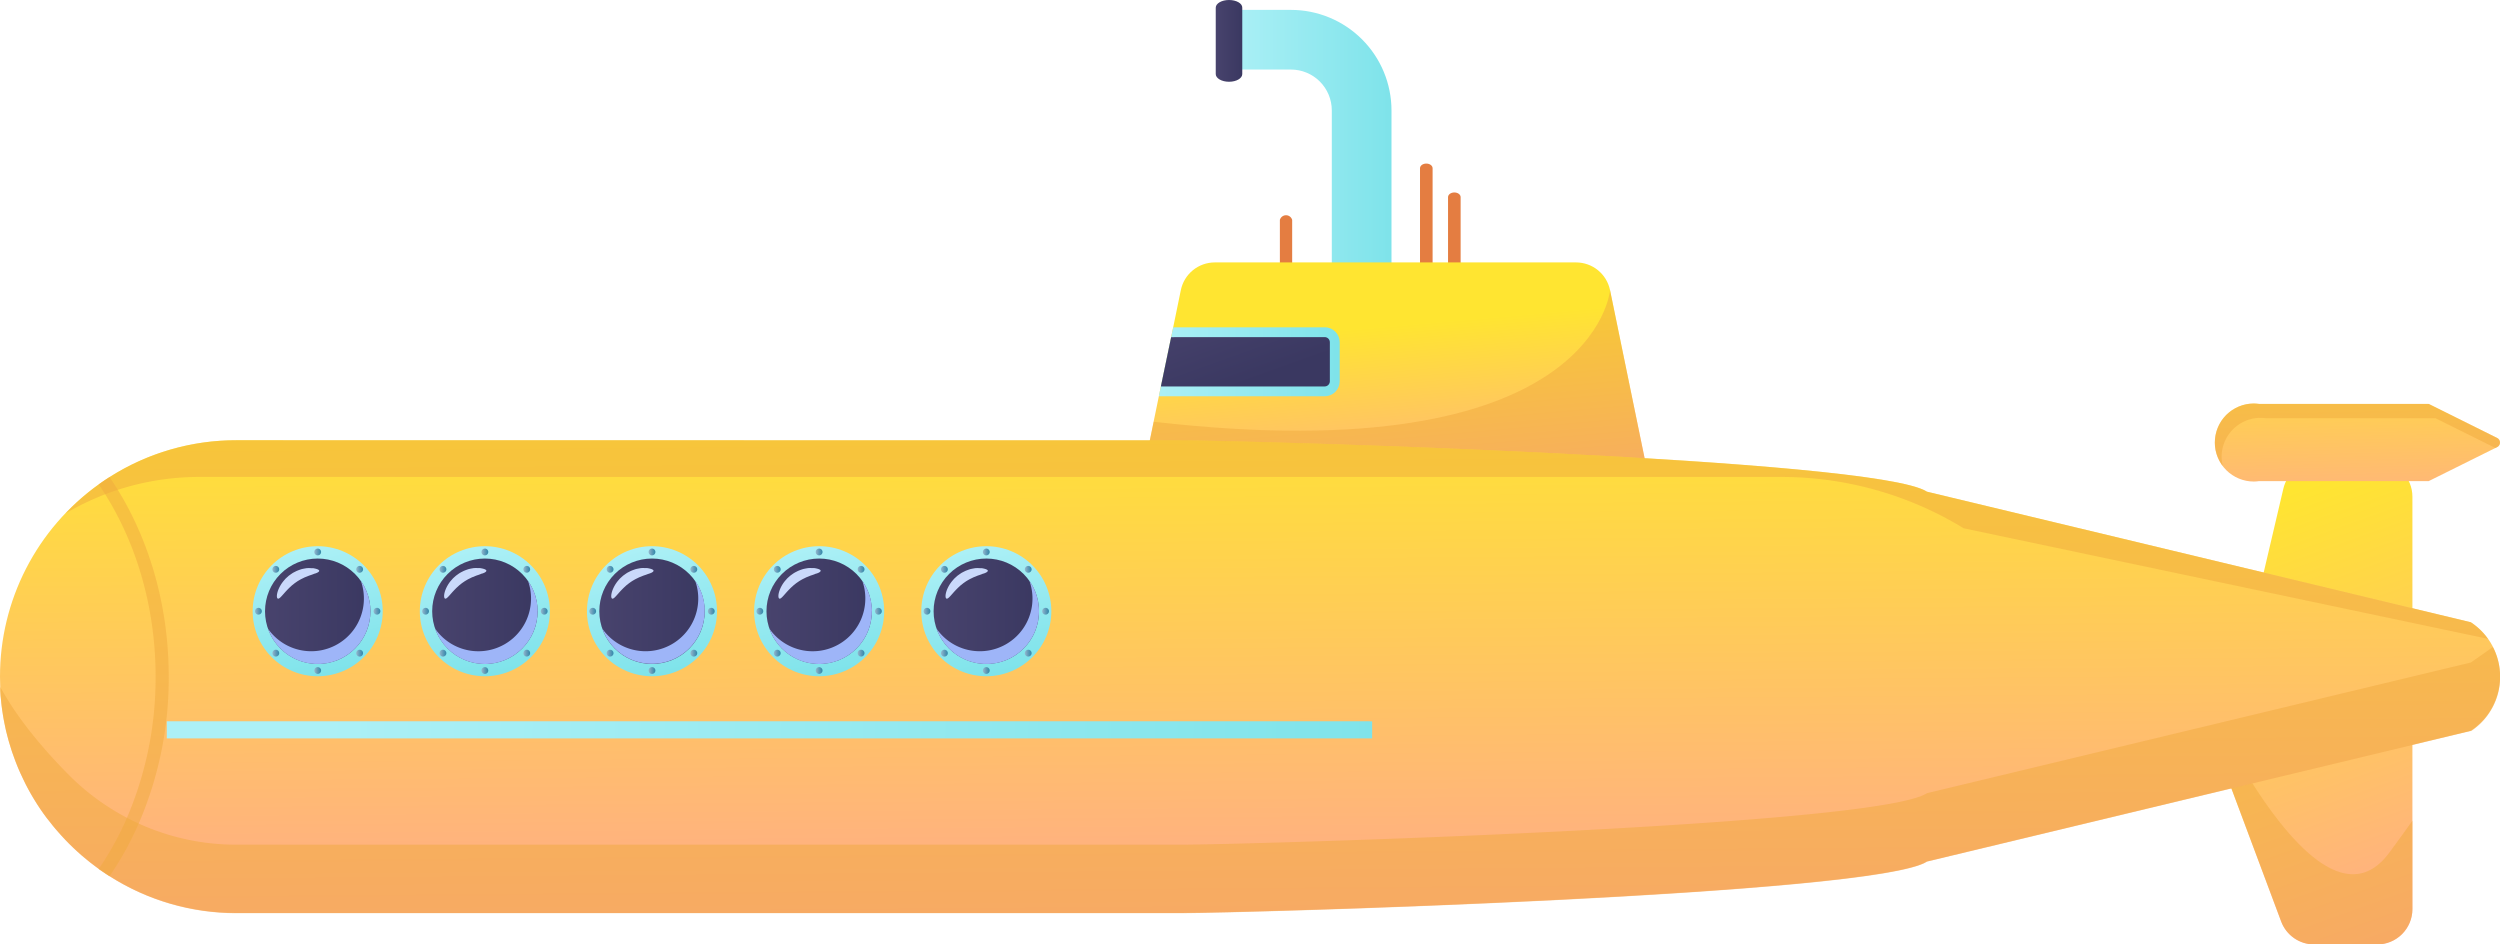 <svg xmlns="http://www.w3.org/2000/svg" xmlns:xlink="http://www.w3.org/1999/xlink" viewBox="0 0 730.42 275.91"><defs><style>.cls-1{fill:none;}.cls-2{isolation:isolate;}.cls-3{clip-path:url(#clip-path);}.cls-4{clip-path:url(#clip-path-2);}.cls-5{fill:url(#未命名漸層);}.cls-6{clip-path:url(#clip-path-3);}.cls-7{fill:url(#未命名漸層_2);}.cls-11,.cls-8{opacity:0.5;}.cls-8{mix-blend-mode:screen;}.cls-9{clip-path:url(#clip-path-5);}.cls-10{fill:#f0a93d;}.cls-11,.cls-29{mix-blend-mode:multiply;}.cls-12{clip-path:url(#clip-path-6);}.cls-13{fill:#e47d41;}.cls-14{clip-path:url(#clip-path-7);}.cls-15{fill:url(#未命名漸層_3);}.cls-16{clip-path:url(#clip-path-8);}.cls-17{fill:url(#未命名漸層_4);}.cls-18{clip-path:url(#clip-path-9);}.cls-19{fill:url(#未命名漸層_5);}.cls-20{clip-path:url(#clip-path-11);}.cls-21{clip-path:url(#clip-path-12);}.cls-22{fill:url(#未命名漸層_6);}.cls-23{clip-path:url(#clip-path-14);}.cls-24{clip-path:url(#clip-path-15);}.cls-25{clip-path:url(#clip-path-16);}.cls-26{fill:url(#未命名漸層_7);}.cls-27{clip-path:url(#clip-path-17);}.cls-28{fill:url(#未命名漸層_8);}.cls-30{clip-path:url(#clip-path-19);}.cls-31{fill:#9eb5f8;}.cls-32{fill:#cad9fb;}.cls-33{clip-path:url(#clip-path-20);}.cls-34{fill:url(#未命名漸層_9);}.cls-35{clip-path:url(#clip-path-21);}.cls-36{fill:url(#未命名漸層_10);}.cls-37{clip-path:url(#clip-path-22);}.cls-38{fill:url(#未命名漸層_11);}.cls-39{clip-path:url(#clip-path-23);}.cls-40{fill:url(#未命名漸層_12);}.cls-41{clip-path:url(#clip-path-24);}.cls-42{fill:url(#未命名漸層_13);}.cls-43{clip-path:url(#clip-path-25);}.cls-44{fill:url(#未命名漸層_14);}.cls-45{clip-path:url(#clip-path-26);}.cls-46{fill:url(#未命名漸層_15);}.cls-47{clip-path:url(#clip-path-27);}.cls-48{fill:url(#未命名漸層_16);}.cls-49{clip-path:url(#clip-path-28);}.cls-50{fill:url(#未命名漸層_17);}.cls-51{clip-path:url(#clip-path-29);}.cls-52{fill:url(#未命名漸層_18);}.cls-53{clip-path:url(#clip-path-31);}.cls-54{clip-path:url(#clip-path-32);}.cls-55{fill:url(#未命名漸層_19);}.cls-56{clip-path:url(#clip-path-33);}.cls-57{fill:url(#未命名漸層_20);}.cls-58{clip-path:url(#clip-path-34);}.cls-59{fill:url(#未命名漸層_21);}.cls-60{clip-path:url(#clip-path-35);}.cls-61{fill:url(#未命名漸層_22);}.cls-62{clip-path:url(#clip-path-36);}.cls-63{fill:url(#未命名漸層_23);}.cls-64{clip-path:url(#clip-path-37);}.cls-65{fill:url(#未命名漸層_24);}.cls-66{clip-path:url(#clip-path-38);}.cls-67{fill:url(#未命名漸層_25);}.cls-68{clip-path:url(#clip-path-39);}.cls-69{fill:url(#未命名漸層_26);}.cls-70{clip-path:url(#clip-path-40);}.cls-71{fill:url(#未命名漸層_27);}.cls-72{clip-path:url(#clip-path-41);}.cls-73{fill:url(#未命名漸層_28);}.cls-74{clip-path:url(#clip-path-43);}.cls-75{clip-path:url(#clip-path-44);}.cls-76{fill:url(#未命名漸層_29);}.cls-77{clip-path:url(#clip-path-45);}.cls-78{fill:url(#未命名漸層_30);}.cls-79{clip-path:url(#clip-path-46);}.cls-80{fill:url(#未命名漸層_31);}.cls-81{clip-path:url(#clip-path-47);}.cls-82{fill:url(#未命名漸層_32);}.cls-83{clip-path:url(#clip-path-48);}.cls-84{fill:url(#未命名漸層_33);}.cls-85{clip-path:url(#clip-path-49);}.cls-86{fill:url(#未命名漸層_34);}.cls-87{clip-path:url(#clip-path-50);}.cls-88{fill:url(#未命名漸層_35);}.cls-89{clip-path:url(#clip-path-51);}.cls-90{fill:url(#未命名漸層_36);}.cls-91{clip-path:url(#clip-path-52);}.cls-92{fill:url(#未命名漸層_37);}.cls-93{clip-path:url(#clip-path-53);}.cls-94{fill:url(#未命名漸層_38);}.cls-95{clip-path:url(#clip-path-55);}.cls-96{clip-path:url(#clip-path-56);}.cls-97{fill:url(#未命名漸層_39);}.cls-98{clip-path:url(#clip-path-57);}.cls-99{fill:url(#未命名漸層_40);}.cls-100{clip-path:url(#clip-path-58);}.cls-101{fill:url(#未命名漸層_41);}.cls-102{clip-path:url(#clip-path-59);}.cls-103{fill:url(#未命名漸層_42);}.cls-104{clip-path:url(#clip-path-60);}.cls-105{fill:url(#未命名漸層_43);}.cls-106{clip-path:url(#clip-path-61);}.cls-107{fill:url(#未命名漸層_44);}.cls-108{clip-path:url(#clip-path-62);}.cls-109{fill:url(#未命名漸層_45);}.cls-110{clip-path:url(#clip-path-63);}.cls-111{fill:url(#未命名漸層_46);}.cls-112{clip-path:url(#clip-path-64);}.cls-113{fill:url(#未命名漸層_47);}.cls-114{clip-path:url(#clip-path-65);}.cls-115{fill:url(#未命名漸層_48);}.cls-116{clip-path:url(#clip-path-67);}.cls-117{clip-path:url(#clip-path-68);}.cls-118{fill:url(#未命名漸層_49);}.cls-119{clip-path:url(#clip-path-69);}.cls-120{fill:url(#未命名漸層_50);}.cls-121{clip-path:url(#clip-path-70);}.cls-122{fill:url(#未命名漸層_51);}.cls-123{clip-path:url(#clip-path-71);}.cls-124{fill:url(#未命名漸層_52);}.cls-125{clip-path:url(#clip-path-72);}.cls-126{fill:url(#未命名漸層_53);}.cls-127{clip-path:url(#clip-path-73);}.cls-128{fill:url(#未命名漸層_54);}.cls-129{clip-path:url(#clip-path-74);}.cls-130{fill:url(#未命名漸層_55);}.cls-131{clip-path:url(#clip-path-75);}.cls-132{fill:url(#未命名漸層_56);}.cls-133{clip-path:url(#clip-path-77);}.cls-134{clip-path:url(#clip-path-78);}.cls-135{fill:url(#未命名漸層_57);}.cls-136{clip-path:url(#clip-path-79);}.cls-137{fill:url(#未命名漸層_58);}.cls-138{clip-path:url(#clip-path-80);}.cls-139{fill:url(#未命名漸層_59);}</style><clipPath id="clip-path"><rect class="cls-1" width="730.42" height="275.91"/></clipPath><clipPath id="clip-path-2"><path class="cls-1" d="M677.18,134.79a10.34,10.34,0,0,0-10.06,8l-17.76,75.69a10.43,10.43,0,0,0,.38,6l16.74,44.77a10.34,10.34,0,0,0,9.68,6.71H694.5a10.34,10.34,0,0,0,10.33-10.33V145.12a10.33,10.33,0,0,0-10.33-10.33Z"/></clipPath><linearGradient id="未命名漸層" y1="275.85" x2="1" y2="275.85" gradientTransform="matrix(0, 131.61, 131.61, 0, -35627.76, 144.51)" gradientUnits="userSpaceOnUse"><stop offset="0" stop-color="#ffe531"/><stop offset="1" stop-color="#ffab89"/></linearGradient><clipPath id="clip-path-3"><path class="cls-1" d="M647.1,129.29a11.39,11.39,0,0,0,11.39,11.4,10.59,10.59,0,0,0,1.5-.12h49.59l20-9.94a1.49,1.49,0,0,0,0-2.67l-20-9.95H660a12.31,12.31,0,0,0-1.5-.11,11.39,11.39,0,0,0-11.39,11.39"/></clipPath><linearGradient id="未命名漸層_2" y1="275.91" y2="275.91" gradientTransform="matrix(0, 58.41, 58.41, 0, -15427.61, 96.51)" xlink:href="#未命名漸層"/><clipPath id="clip-path-5"><rect class="cls-1" x="647.1" y="117.9" width="83.33" height="18.27"/></clipPath><clipPath id="clip-path-6"><rect class="cls-1" x="649.09" y="215.17" width="55.74" height="60.74"/></clipPath><clipPath id="clip-path-7"><path class="cls-1" d="M359.08,2.89V20.32h18.11a11.94,11.94,0,0,1,11.92,11.92V78.45h17.44V32.24A29.39,29.39,0,0,0,377.19,2.89Z"/></clipPath><linearGradient id="未命名漸層_3" y1="275.91" x2="1" y2="275.91" gradientTransform="matrix(47.47, 0, 0, -47.47, 359.08, 13137.72)" gradientUnits="userSpaceOnUse"><stop offset="0" stop-color="#acf0f6"/><stop offset="1" stop-color="#7ee3ea"/></linearGradient><clipPath id="clip-path-8"><path class="cls-1" d="M359.08,0c-2.14,0-3.88,1-3.88,2.25V21.64c0,1.24,1.74,2.25,3.88,2.25s3.87-1,3.87-2.25V2.25C363,1,361.22,0,359.08,0Z"/></clipPath><linearGradient id="未命名漸層_4" y1="275.91" x2="1" y2="275.91" gradientTransform="matrix(7.75, 0, 0, -7.75, 355.2, 2150.4)" gradientUnits="userSpaceOnUse"><stop offset="0" stop-color="#48436d"/><stop offset="1" stop-color="#3a3861"/><stop offset="1" stop-color="#3a3861"/></linearGradient><clipPath id="clip-path-9"><path class="cls-1" d="M354.94,76.67a10.14,10.14,0,0,0-9.94,8.1l-2.23,10.86-.6,2.88-3,14.4-.59,2.87-1.53,7.44-3.85,18.72H482.16L470.4,84.77a10.14,10.14,0,0,0-9.94-8.1Z"/></clipPath><linearGradient id="未命名漸層_5" y1="275.96" y2="275.96" gradientTransform="matrix(0, 53.95, 53.95, 0, -14480.94, 94.91)" xlink:href="#未命名漸層"/><clipPath id="clip-path-11"><rect class="cls-1" x="333.24" y="84.77" width="148.92" height="57.17"/></clipPath><clipPath id="clip-path-12"><path class="cls-1" d="M69.09,128.62A68.83,68.83,0,0,0,32,139.38c-1.08.69-2.12,1.4-3.16,2.14A69,69,0,0,0,0,197.71q0,1.47.06,2.91h0c0,.31,0,.63,0,1,0,0,0,0,0,0,0,.32,0,.63.05.94,0,.53.08,1.06.14,1.6s.09,1.06.16,1.59.13,1.05.2,1.57v0c.08.52.15,1,.24,1.56s.18,1,.27,1.55.2,1,.31,1.55.22,1,.33,1.53c.48,2.06,1.06,4.06,1.71,6,.13.38.26.75.4,1.12.2.61.42,1.21.66,1.81.14.39.3.79.46,1.18s.25.61.38.92c.19.46.39.91.6,1.36.48,1.09,1,2.15,1.53,3.21.25.49.51,1,.78,1.48.53,1,1.09,1.94,1.66,2.89.29.48.59,1,.88,1.42.62,1,1.25,1.89,1.9,2.81l.94,1.28c.32.43.64.84,1,1.25,1,1.34,2.14,2.62,3.27,3.87.36.41.75.82,1.12,1.21s.77.8,1.16,1.19l1.19,1.16c.8.76,1.61,1.51,2.45,2.23s1.69,1.43,2.56,2.11,1.6,1.24,2.43,1.83l.23.17c.73.5,1.46,1,2.21,1.49.24.16.48.32.73.47a68.68,68.68,0,0,0,37.06,10.78H345c17.87,0,203-5.23,218-15.06l158.91-38.18a19,19,0,0,0,0-31.72L563,143.66c-14.94-9.81-200.08-15-218-15Z"/></clipPath><linearGradient id="未命名漸層_6" y1="275.92" y2="275.92" gradientTransform="matrix(0, 150.64, 150.64, 0, -41197.41, 115.27)" xlink:href="#未命名漸層"/><clipPath id="clip-path-14"><rect class="cls-1" x="19.15" y="128.62" width="707.72" height="58.02"/></clipPath><clipPath id="clip-path-15"><rect class="cls-1" x="0.06" y="188.97" width="730.37" height="77.85"/></clipPath><clipPath id="clip-path-16"><path class="cls-1" d="M122.66,178.58a19,19,0,1,0,19-19,19,19,0,0,0-19,19"/></clipPath><linearGradient id="未命名漸層_7" y1="275.91" x2="1" y2="275.91" gradientTransform="matrix(0, 38.01, 38.01, 0, -10347.08, 159.58)" xlink:href="#未命名漸層_3"/><clipPath id="clip-path-17"><path class="cls-1" d="M126.27,178.58a15.4,15.4,0,1,0,15.39-15.39,15.39,15.39,0,0,0-15.39,15.39"/></clipPath><linearGradient id="未命名漸層_8" x1="0" y1="275.91" x2="1" y2="275.91" gradientTransform="matrix(30.79, 0, 0, -30.79, 126.27, 8673.8)" xlink:href="#未命名漸層_4"/><clipPath id="clip-path-19"><rect class="cls-1" x="127.15" y="169.75" width="29.91" height="24.23"/></clipPath><clipPath id="clip-path-20"><path class="cls-1" d="M140.66,161.27a1,1,0,1,0,1-1,1,1,0,0,0-1,1"/></clipPath><linearGradient id="未命名漸層_9" y1="275.91" x2="1" y2="275.91" gradientTransform="matrix(2.01, 0, 0, -2.01, 140.66, 717.1)" gradientUnits="userSpaceOnUse"><stop offset="0" stop-color="#95b9ce"/><stop offset="0.5" stop-color="#619bb9"/><stop offset="1" stop-color="#3188aa"/></linearGradient><clipPath id="clip-path-21"><path class="cls-1" d="M140.66,195.9a1,1,0,1,0,1-1,1,1,0,0,0-1,1"/></clipPath><linearGradient id="未命名漸層_10" x1="0" y1="275.91" x2="1" y2="275.91" gradientTransform="matrix(2.01, 0, 0, -2.01, 140.66, 751.74)" xlink:href="#未命名漸層_9"/><clipPath id="clip-path-22"><path class="cls-1" d="M123.34,178.58a1,1,0,1,0,1-1,1,1,0,0,0-1,1"/></clipPath><linearGradient id="未命名漸層_11" x1="0" y1="275.91" x2="1" y2="275.91" gradientTransform="matrix(2.01, 0, 0, -2.01, 123.34, 734.43)" xlink:href="#未命名漸層_9"/><clipPath id="clip-path-23"><path class="cls-1" d="M158,178.58a1,1,0,1,0,1-1,1,1,0,0,0-1,1"/></clipPath><linearGradient id="未命名漸層_12" x1="0" y1="275.91" x2="1" y2="275.91" gradientTransform="matrix(2.01, 0, 0, -2.01, 157.97, 734.42)" xlink:href="#未命名漸層_9"/><clipPath id="clip-path-24"><path class="cls-1" d="M128.71,165.63a1,1,0,0,0,0,1.42,1,1,0,1,0,1.42-1.42,1,1,0,0,0-.71-.3,1,1,0,0,0-.71.3"/></clipPath><linearGradient id="未命名漸層_13" x1="0" y1="275.89" x2="1" y2="275.89" gradientTransform="matrix(2.01, 0, 0, -2.01, 128.41, 722.18)" xlink:href="#未命名漸層_9"/><clipPath id="clip-path-25"><path class="cls-1" d="M153.2,190.12a1,1,0,0,0,0,1.42,1,1,0,1,0,.71-1.72,1,1,0,0,0-.71.3"/></clipPath><linearGradient id="未命名漸層_14" x1="0" y1="275.89" x2="1" y2="275.89" gradientTransform="matrix(2.01, 0, 0, -2.01, 152.9, 746.66)" xlink:href="#未命名漸層_9"/><clipPath id="clip-path-26"><path class="cls-1" d="M128.71,190.12a1,1,0,0,0,0,1.42,1,1,0,0,0,1.42-1.42,1,1,0,0,0-.71-.3,1,1,0,0,0-.71.3"/></clipPath><linearGradient id="未命名漸層_15" x1="0" y1="275.89" x2="1" y2="275.89" gradientTransform="matrix(2.01, 0, 0, -2.01, 128.41, 746.67)" xlink:href="#未命名漸層_9"/><clipPath id="clip-path-27"><path class="cls-1" d="M153.2,165.63a1,1,0,0,0,0,1.42,1,1,0,1,0,.71-1.72,1,1,0,0,0-.71.3"/></clipPath><linearGradient id="未命名漸層_16" x1="0" y1="275.89" x2="1" y2="275.89" gradientTransform="matrix(2.01, 0, 0, -2.01, 152.9, 722.17)" xlink:href="#未命名漸層_9"/><clipPath id="clip-path-28"><path class="cls-1" d="M73.82,178.58a19,19,0,1,0,19-19,19,19,0,0,0-19,19"/></clipPath><linearGradient id="未命名漸層_17" y1="275.91" x2="1" y2="275.91" gradientTransform="matrix(0, 38.01, 38.01, 0, -10395.92, 159.58)" xlink:href="#未命名漸層_3"/><clipPath id="clip-path-29"><path class="cls-1" d="M77.43,178.58a15.4,15.4,0,1,0,15.4-15.39,15.4,15.4,0,0,0-15.4,15.39"/></clipPath><linearGradient id="未命名漸層_18" x1="0" y1="275.91" x2="1" y2="275.91" gradientTransform="matrix(30.79, 0, 0, -30.79, 77.43, 8673.8)" xlink:href="#未命名漸層_4"/><clipPath id="clip-path-31"><rect class="cls-1" x="78.31" y="169.75" width="29.91" height="24.23"/></clipPath><clipPath id="clip-path-32"><path class="cls-1" d="M91.82,161.27a1,1,0,1,0,1-1,1,1,0,0,0-1,1"/></clipPath><linearGradient id="未命名漸層_19" x1="0" y1="275.91" x2="1" y2="275.91" gradientTransform="matrix(2.01, 0, 0, -2.01, 91.82, 717.1)" xlink:href="#未命名漸層_9"/><clipPath id="clip-path-33"><path class="cls-1" d="M91.82,195.9a1,1,0,1,0,1-1,1,1,0,0,0-1,1"/></clipPath><linearGradient id="未命名漸層_20" x1="0" y1="275.91" x2="1" y2="275.91" gradientTransform="matrix(2.01, 0, 0, -2.01, 91.82, 751.74)" xlink:href="#未命名漸層_9"/><clipPath id="clip-path-34"><path class="cls-1" d="M74.5,178.58a1,1,0,1,0,1-1,1,1,0,0,0-1,1"/></clipPath><linearGradient id="未命名漸層_21" x1="0" y1="275.91" x2="1" y2="275.91" gradientTransform="matrix(2.01, 0, 0, -2.01, 74.5, 734.43)" xlink:href="#未命名漸層_9"/><clipPath id="clip-path-35"><path class="cls-1" d="M109.14,178.58a1,1,0,1,0,1-1,1,1,0,0,0-1,1"/></clipPath><linearGradient id="未命名漸層_22" x1="0" y1="275.91" x2="1" y2="275.91" gradientTransform="matrix(2.01, 0, 0, -2.01, 109.14, 734.42)" xlink:href="#未命名漸層_9"/><clipPath id="clip-path-36"><path class="cls-1" d="M79.87,165.63a1,1,0,0,0,1.42,1.42,1,1,0,0,0,0-1.42,1,1,0,0,0-.71-.3,1,1,0,0,0-.71.3"/></clipPath><linearGradient id="未命名漸層_23" x1="0" y1="275.89" x2="1" y2="275.89" gradientTransform="matrix(2.01, 0, 0, -2.01, 79.58, 722.18)" xlink:href="#未命名漸層_9"/><clipPath id="clip-path-37"><path class="cls-1" d="M104.36,190.12a1,1,0,0,0,0,1.42,1,1,0,0,0,1.43,0,1,1,0,1,0-1.43-1.42"/></clipPath><linearGradient id="未命名漸層_24" x1="0" y1="275.89" x2="1" y2="275.89" gradientTransform="matrix(2.01, 0, 0, -2.01, 104.07, 746.66)" xlink:href="#未命名漸層_9"/><clipPath id="clip-path-38"><path class="cls-1" d="M79.87,190.12a1,1,0,0,0,1.42,1.42,1,1,0,0,0,0-1.42,1,1,0,0,0-.71-.3,1,1,0,0,0-.71.3"/></clipPath><linearGradient id="未命名漸層_25" x1="0" y1="275.89" x2="1" y2="275.89" gradientTransform="matrix(2.01, 0, 0, -2.01, 79.58, 746.67)" xlink:href="#未命名漸層_9"/><clipPath id="clip-path-39"><path class="cls-1" d="M104.36,165.63a1,1,0,0,0,0,1.42,1,1,0,0,0,1.43,0,1,1,0,1,0-1.43-1.42"/></clipPath><linearGradient id="未命名漸層_26" x1="0" y1="275.89" x2="1" y2="275.89" gradientTransform="matrix(2.01, 0, 0, -2.01, 104.07, 722.17)" xlink:href="#未命名漸層_9"/><clipPath id="clip-path-40"><path class="cls-1" d="M171.49,178.58a19,19,0,1,0,19-19,19,19,0,0,0-19,19"/></clipPath><linearGradient id="未命名漸層_27" y1="275.91" x2="1" y2="275.91" gradientTransform="matrix(0, 38.01, 38.01, 0, -10298.25, 159.58)" xlink:href="#未命名漸層_3"/><clipPath id="clip-path-41"><path class="cls-1" d="M175.1,178.58a15.4,15.4,0,1,0,15.4-15.39,15.39,15.39,0,0,0-15.4,15.39"/></clipPath><linearGradient id="未命名漸層_28" x1="0" y1="275.91" x2="1" y2="275.91" gradientTransform="matrix(30.79, 0, 0, -30.79, 175.1, 8673.8)" xlink:href="#未命名漸層_4"/><clipPath id="clip-path-43"><rect class="cls-1" x="175.98" y="169.75" width="29.91" height="24.23"/></clipPath><clipPath id="clip-path-44"><path class="cls-1" d="M189.49,161.27a1,1,0,1,0,1-1,1,1,0,0,0-1,1"/></clipPath><linearGradient id="未命名漸層_29" x1="0" y1="275.91" x2="1" y2="275.91" gradientTransform="matrix(2.01, 0, 0, -2.01, 189.49, 717.1)" xlink:href="#未命名漸層_9"/><clipPath id="clip-path-45"><path class="cls-1" d="M189.49,195.9a1,1,0,1,0,1-1,1,1,0,0,0-1,1"/></clipPath><linearGradient id="未命名漸層_30" x1="0" y1="275.91" x2="1" y2="275.91" gradientTransform="matrix(2.01, 0, 0, -2.01, 189.49, 751.74)" xlink:href="#未命名漸層_9"/><clipPath id="clip-path-46"><path class="cls-1" d="M172.17,178.58a1,1,0,1,0,1-1,1,1,0,0,0-1,1"/></clipPath><linearGradient id="未命名漸層_31" x1="0" y1="275.91" x2="1" y2="275.91" gradientTransform="matrix(2.01, 0, 0, -2.01, 172.17, 734.43)" xlink:href="#未命名漸層_9"/><clipPath id="clip-path-47"><path class="cls-1" d="M206.81,178.58a1,1,0,1,0,1-1,1,1,0,0,0-1,1"/></clipPath><linearGradient id="未命名漸層_32" x1="0" y1="275.91" x2="1" y2="275.91" gradientTransform="matrix(2.01, 0, 0, -2.01, 206.81, 734.42)" xlink:href="#未命名漸層_9"/><clipPath id="clip-path-48"><path class="cls-1" d="M177.54,165.63a1,1,0,0,0,1.42,1.42,1,1,0,0,0,0-1.42,1,1,0,0,0-.71-.3,1,1,0,0,0-.71.3"/></clipPath><linearGradient id="未命名漸層_33" x1="0" y1="275.89" x2="1" y2="275.89" gradientTransform="matrix(2.01, 0, 0, -2.01, 177.25, 722.18)" xlink:href="#未命名漸層_9"/><clipPath id="clip-path-49"><path class="cls-1" d="M202,190.12a1,1,0,0,0,0,1.42,1,1,0,0,0,1.43,0,1,1,0,1,0-1.43-1.42"/></clipPath><linearGradient id="未命名漸層_34" x1="0" y1="275.89" x2="1" y2="275.89" gradientTransform="matrix(2.01, 0, 0, -2.01, 201.74, 746.66)" xlink:href="#未命名漸層_9"/><clipPath id="clip-path-50"><path class="cls-1" d="M177.54,190.12a1,1,0,0,0,1.42,1.42,1,1,0,0,0,0-1.42,1,1,0,0,0-.71-.3,1,1,0,0,0-.71.3"/></clipPath><linearGradient id="未命名漸層_35" x1="0" y1="275.89" x2="1" y2="275.89" gradientTransform="matrix(2.01, 0, 0, -2.01, 177.25, 746.67)" xlink:href="#未命名漸層_9"/><clipPath id="clip-path-51"><path class="cls-1" d="M202,165.63a1,1,0,0,0,0,1.42,1,1,0,0,0,1.43,0,1,1,0,1,0-1.43-1.42"/></clipPath><linearGradient id="未命名漸層_36" x1="0" y1="275.89" x2="1" y2="275.89" gradientTransform="matrix(2.01, 0, 0, -2.01, 201.74, 722.17)" xlink:href="#未命名漸層_9"/><clipPath id="clip-path-52"><path class="cls-1" d="M220.33,178.58a19,19,0,1,0,19-19,19,19,0,0,0-19,19"/></clipPath><linearGradient id="未命名漸層_37" y1="275.91" x2="1" y2="275.91" gradientTransform="matrix(0, 38.01, 38.01, 0, -10249.41, 159.57)" xlink:href="#未命名漸層_3"/><clipPath id="clip-path-53"><path class="cls-1" d="M223.94,178.58a15.4,15.4,0,1,0,15.39-15.39,15.39,15.39,0,0,0-15.39,15.39"/></clipPath><linearGradient id="未命名漸層_38" x1="0" y1="275.91" x2="1" y2="275.91" gradientTransform="matrix(30.79, 0, 0, -30.79, 223.94, 8673.8)" xlink:href="#未命名漸層_4"/><clipPath id="clip-path-55"><rect class="cls-1" x="224.82" y="169.75" width="29.91" height="24.23"/></clipPath><clipPath id="clip-path-56"><path class="cls-1" d="M238.32,161.27a1,1,0,1,0,1-1,1,1,0,0,0-1,1"/></clipPath><linearGradient id="未命名漸層_39" x1="0" y1="275.91" x2="1" y2="275.91" gradientTransform="matrix(2.01, 0, 0, -2.01, 238.33, 717.1)" xlink:href="#未命名漸層_9"/><clipPath id="clip-path-57"><path class="cls-1" d="M238.32,195.9a1,1,0,1,0,1-1,1,1,0,0,0-1,1"/></clipPath><linearGradient id="未命名漸層_40" x1="0" y1="275.91" x2="1" y2="275.91" gradientTransform="matrix(2.01, 0, 0, -2.01, 238.33, 751.74)" xlink:href="#未命名漸層_9"/><clipPath id="clip-path-58"><path class="cls-1" d="M221,178.58a1,1,0,1,0,1-1,1,1,0,0,0-1,1"/></clipPath><linearGradient id="未命名漸層_41" x1="0" y1="275.91" x2="1" y2="275.91" gradientTransform="matrix(2.01, 0, 0, -2.01, 221.01, 734.43)" xlink:href="#未命名漸層_9"/><clipPath id="clip-path-59"><path class="cls-1" d="M255.64,178.58a1,1,0,1,0,1-1,1,1,0,0,0-1,1"/></clipPath><linearGradient id="未命名漸層_42" x1="0" y1="275.91" x2="1" y2="275.91" gradientTransform="matrix(2.01, 0, 0, -2.01, 255.64, 734.42)" xlink:href="#未命名漸層_9"/><clipPath id="clip-path-60"><path class="cls-1" d="M226.38,165.63a1,1,0,0,0,0,1.42,1,1,0,0,0,1.42-1.42,1,1,0,0,0-.71-.3,1,1,0,0,0-.71.3"/></clipPath><linearGradient id="未命名漸層_43" x1="0" y1="275.89" x2="1" y2="275.89" gradientTransform="matrix(2.01, 0, 0, -2.01, 226.08, 722.18)" xlink:href="#未命名漸層_9"/><clipPath id="clip-path-61"><path class="cls-1" d="M250.87,190.12a1,1,0,0,0,0,1.42,1,1,0,0,0,1.42-1.42,1,1,0,0,0-.71-.3,1,1,0,0,0-.71.3"/></clipPath><linearGradient id="未命名漸層_44" x1="0" y1="275.89" x2="1" y2="275.89" gradientTransform="matrix(2.01, 0, 0, -2.01, 250.57, 746.66)" xlink:href="#未命名漸層_9"/><clipPath id="clip-path-62"><path class="cls-1" d="M226.38,190.12a1,1,0,0,0,0,1.42,1,1,0,0,0,1.42-1.42,1,1,0,0,0-.71-.3,1,1,0,0,0-.71.3"/></clipPath><linearGradient id="未命名漸層_45" x1="0" y1="275.89" x2="1" y2="275.89" gradientTransform="matrix(2.01, 0, 0, -2.01, 226.08, 746.67)" xlink:href="#未命名漸層_9"/><clipPath id="clip-path-63"><path class="cls-1" d="M250.87,165.63a1,1,0,0,0,0,1.42,1,1,0,0,0,1.42-1.42,1,1,0,0,0-.71-.3,1,1,0,0,0-.71.3"/></clipPath><linearGradient id="未命名漸層_46" x1="0" y1="275.89" x2="1" y2="275.89" gradientTransform="matrix(2.01, 0, 0, -2.01, 250.57, 722.17)" xlink:href="#未命名漸層_9"/><clipPath id="clip-path-64"><path class="cls-1" d="M269.17,178.58a19,19,0,1,0,19-19,19,19,0,0,0-19,19"/></clipPath><linearGradient id="未命名漸層_47" y1="275.91" x2="1" y2="275.91" gradientTransform="matrix(0, 38.01, 38.01, 0, -10200.58, 159.58)" xlink:href="#未命名漸層_3"/><clipPath id="clip-path-65"><path class="cls-1" d="M272.77,178.58a15.4,15.4,0,1,0,15.4-15.39,15.4,15.4,0,0,0-15.4,15.39"/></clipPath><linearGradient id="未命名漸層_48" x1="0" y1="275.91" x2="1" y2="275.91" gradientTransform="matrix(30.79, 0, 0, -30.79, 272.77, 8673.8)" xlink:href="#未命名漸層_4"/><clipPath id="clip-path-67"><rect class="cls-1" x="273.65" y="169.75" width="29.91" height="24.23"/></clipPath><clipPath id="clip-path-68"><path class="cls-1" d="M287.16,161.27a1,1,0,1,0,1-1,1,1,0,0,0-1,1"/></clipPath><linearGradient id="未命名漸層_49" x1="0" y1="275.91" x2="1" y2="275.91" gradientTransform="matrix(2.01, 0, 0, -2.01, 287.16, 717.1)" xlink:href="#未命名漸層_9"/><clipPath id="clip-path-69"><path class="cls-1" d="M287.16,195.9a1,1,0,1,0,1-1,1,1,0,0,0-1,1"/></clipPath><linearGradient id="未命名漸層_50" x1="0" y1="275.91" x2="1" y2="275.91" gradientTransform="matrix(2.01, 0, 0, -2.01, 287.16, 751.74)" xlink:href="#未命名漸層_9"/><clipPath id="clip-path-70"><path class="cls-1" d="M269.84,178.58a1,1,0,1,0,1-1,1,1,0,0,0-1,1"/></clipPath><linearGradient id="未命名漸層_51" x1="0" y1="275.91" x2="1" y2="275.91" gradientTransform="matrix(2.01, 0, 0, -2.01, 269.84, 734.43)" xlink:href="#未命名漸層_9"/><clipPath id="clip-path-71"><path class="cls-1" d="M304.48,178.58a1,1,0,1,0,1-1,1,1,0,0,0-1,1"/></clipPath><linearGradient id="未命名漸層_52" x1="0" y1="275.91" x2="1" y2="275.91" gradientTransform="matrix(2.01, 0, 0, -2.01, 304.48, 734.42)" xlink:href="#未命名漸層_9"/><clipPath id="clip-path-72"><path class="cls-1" d="M275.21,165.63a1,1,0,0,0,0,1.42,1,1,0,0,0,1.43,0,1,1,0,1,0-1.43-1.42"/></clipPath><linearGradient id="未命名漸層_53" x1="0" y1="275.89" x2="1" y2="275.89" gradientTransform="matrix(2.01, 0, 0, -2.01, 274.92, 722.18)" xlink:href="#未命名漸層_9"/><clipPath id="clip-path-73"><path class="cls-1" d="M299.7,190.12a1,1,0,1,0,1.42,1.42,1,1,0,0,0,0-1.42,1,1,0,0,0-.71-.3,1,1,0,0,0-.71.3"/></clipPath><linearGradient id="未命名漸層_54" x1="0" y1="275.89" x2="1" y2="275.89" gradientTransform="matrix(2.01, 0, 0, -2.01, 299.41, 746.66)" xlink:href="#未命名漸層_9"/><clipPath id="clip-path-74"><path class="cls-1" d="M275.21,190.12a1,1,0,0,0,0,1.42,1,1,0,0,0,1.43,0,1,1,0,1,0-1.43-1.42"/></clipPath><linearGradient id="未命名漸層_55" x1="0" y1="275.89" x2="1" y2="275.89" gradientTransform="matrix(2.01, 0, 0, -2.01, 274.92, 746.67)" xlink:href="#未命名漸層_9"/><clipPath id="clip-path-75"><path class="cls-1" d="M299.7,165.63a1,1,0,1,0,1.42,1.42,1,1,0,0,0,0-1.42,1,1,0,0,0-.71-.3,1,1,0,0,0-.71.3"/></clipPath><linearGradient id="未命名漸層_56" x1="0" y1="275.89" x2="1" y2="275.89" gradientTransform="matrix(2.01, 0, 0, -2.01, 299.41, 722.17)" xlink:href="#未命名漸層_9"/><clipPath id="clip-path-77"><rect class="cls-1" x="28.86" y="139.38" width="20.47" height="116.65"/></clipPath><clipPath id="clip-path-78"><path class="cls-1" d="M342.77,95.63l-.6,2.88-3,14.4-.59,2.87h48.45a4.39,4.39,0,0,0,4.39-4.38V100a4.4,4.4,0,0,0-4.39-4.39Z"/></clipPath><linearGradient id="未命名漸層_57" y1="275.91" x2="1" y2="275.91" gradientTransform="matrix(52.83, 0, 0, -52.83, 338.62, 14683.35)" xlink:href="#未命名漸層_3"/><clipPath id="clip-path-79"><path class="cls-1" d="M342.17,98.51l-3,14.4h47.86a1.52,1.52,0,0,0,1.51-1.51V100a1.51,1.51,0,0,0-1.51-1.51Z"/></clipPath><linearGradient id="未命名漸層_58" x1="0" y1="275.92" x2="1" y2="275.92" gradientTransform="matrix(0, 27.5, 27.5, 0, -7223.1, 84.32)" xlink:href="#未命名漸層_4"/><clipPath id="clip-path-80"><rect class="cls-1" x="48.73" y="210.73" width="352.17" height="5.01"/></clipPath><linearGradient id="未命名漸層_59" y1="275.91" x2="1" y2="275.91" gradientTransform="matrix(0, 313.32, 313.32, 0, -86223.15, 83.27)" xlink:href="#未命名漸層_3"/></defs><title>ship</title><g class="cls-2"><g id="圖層_1" data-name="圖層 1"><g class="cls-3"><g class="cls-4"><rect class="cls-5" x="626.7" y="129.49" width="100.32" height="151.72" transform="translate(-29.58 240.74) rotate(-19.74)"/></g><g class="cls-6"><rect class="cls-7" x="646.85" y="116.96" width="84.1" height="24.68" transform="translate(-2.76 15.69) rotate(-1.3)"/></g><g class="cls-3"><g class="cls-8"><g class="cls-9"><path class="cls-10" d="M649.09,133.47a11.39,11.39,0,0,1,11.39-11.39,12.31,12.31,0,0,1,1.5.11h49.59l17.51,8.7.52-.26a1.49,1.49,0,0,0,0-2.67l-20-9.95H660a12.31,12.31,0,0,0-1.5-.11,11.38,11.38,0,0,0-9.07,18.27,11.41,11.41,0,0,1-.33-2.7"/></g></g><g class="cls-11"><g class="cls-12"><path class="cls-10" d="M698.05,249.15c-15.55,21-38.34-16-47.92-34l-.77,3.28a10.34,10.34,0,0,0,.38,6l16.75,44.77a10.32,10.32,0,0,0,9.67,6.71H694.5a10.33,10.33,0,0,0,10.33-10.33v-25.8c-2.05,2.9-4.3,6-6.78,9.37"/></g></g><path class="cls-13" d="M418.56,49.16v29.4h-3.68V49.16c0-.76.82-1.37,1.84-1.37s1.84.61,1.84,1.37"/><path class="cls-13" d="M426.75,57.6v21h-3.68v-21c0-.76.82-1.37,1.84-1.37s1.84.61,1.84,1.37"/><path class="cls-13" d="M377.53,64.26v14.3h-3.59V64.26a1.86,1.86,0,0,1,3.59,0"/></g><g class="cls-14"><rect class="cls-15" x="359.08" y="2.89" width="47.47" height="75.56"/></g><g class="cls-16"><rect class="cls-17" x="355.2" width="7.75" height="23.89"/></g><g class="cls-18"><rect class="cls-19" x="330.7" y="70.38" width="153.99" height="77.84" transform="translate(-7.9 35.51) rotate(-4.94)"/></g><g class="cls-3"><g class="cls-11"><g class="cls-20"><path class="cls-10" d="M482.16,141.94H333.24l3.85-18.72C466.16,138.1,470.4,84.76,470.4,84.76Z"/></g></g></g><g class="cls-21"><rect class="cls-22" x="-0.3" y="127" width="733.16" height="141.42" transform="translate(-0.87 1.62) rotate(-0.25)"/></g><g class="cls-3"><g class="cls-8"><g class="cls-23"><path class="cls-10" d="M726.87,186.64,573.73,154.35a102.24,102.24,0,0,0-53.58-15H58.48A76.89,76.89,0,0,0,19.15,150a67,67,0,0,1,9.72-8.46c1-.75,2.09-1.46,3.16-2.14a68.76,68.76,0,0,1,37.06-10.77H345c17.87,0,203,5.23,217.94,15l158.92,38.19a19.15,19.15,0,0,1,5,4.78"/></g></g><g class="cls-11"><g class="cls-24"><path class="cls-10" d="M721.88,213.57,563,251.75c-14.94,9.83-200.08,15.06-218,15.06H69.09A68.68,68.68,0,0,1,32,256c-.25-.15-.49-.31-.73-.47-.75-.49-1.48-1-2.21-1.49l-.23-.17c-.83-.59-1.63-1.21-2.43-1.83s-1.73-1.38-2.56-2.11-1.65-1.47-2.45-2.23l-1.19-1.16c-.39-.39-.78-.79-1.16-1.19s-.76-.8-1.12-1.21c-1.14-1.25-2.23-2.53-3.27-3.87-.32-.41-.64-.82-1-1.25l-.94-1.28c-.65-.92-1.28-1.85-1.9-2.81-.29-.47-.59-.94-.88-1.42-.58-.95-1.13-1.91-1.66-2.89-.27-.49-.53-1-.78-1.48C7,228.11,6.51,227.05,6,226c-.21-.45-.41-.9-.6-1.36-.13-.31-.26-.61-.38-.92s-.32-.79-.46-1.18c-.24-.6-.46-1.2-.66-1.81-.14-.37-.27-.74-.4-1.12-.65-2-1.23-4-1.71-6-.11-.5-.23-1-.33-1.53s-.21-1-.31-1.55-.19-1-.27-1.55l-.24-1.57h0c-.08-.52-.14-1-.2-1.57s-.11-1.06-.16-1.59-.1-1.07-.14-1.6a4.4,4.4,0,0,0-.05-.94s0,0,0,0c0-.32,0-.64,0-1,5.23,9.71,13.57,19.23,20.17,25.84a69,69,0,0,0,16.91,12.42c1.13.6,2.28,1.15,3.44,1.68a68.74,68.74,0,0,0,28.51,6.14H345c17.87,0,203-5.23,218-15.05l158.91-38.18c.23-.16,3.34-2.33,6.43-4.51a19,19,0,0,1-6.43,24.6"/></g></g></g><g class="cls-25"><rect class="cls-26" x="118.65" y="155.57" width="46.02" height="46.02" transform="translate(-38.73 39.23) rotate(-13.89)"/></g><g class="cls-27"><rect class="cls-28" x="126.27" y="163.19" width="30.79" height="30.79"/></g><g class="cls-3"><g class="cls-29"><g class="cls-30"><path class="cls-31" d="M157.06,178.58a15.39,15.39,0,0,1-29.91,5.13,15.39,15.39,0,0,0,28-8.85,15.15,15.15,0,0,0-.87-5.11,15.21,15.21,0,0,1,2.8,8.83"/></g></g><path class="cls-32" d="M142.1,166.75c0,.2-.22.39-.59.58a5.13,5.13,0,0,1-.68.26c-.13,0-.27.08-.41.14l-.45.17c-.31.12-.66.21-1,.35l-1.12.45c-.36.2-.76.37-1.16.58l-.58.34-.3.18-.29.2-.58.4-.53.43-.26.2-.24.23-.48.43c-.59.59-1.13,1.15-1.56,1.65-.88,1-1.45,1.68-1.82,1.56s-.45-1.12.1-2.56a9.9,9.9,0,0,1,1.33-2.36c.16-.21.34-.4.52-.61l.27-.31c.09-.1.2-.19.3-.29l.65-.58.72-.52.37-.25.39-.22.77-.39a16,16,0,0,1,1.53-.56q.76-.17,1.44-.27a9.26,9.26,0,0,1,1.26,0l.54,0a3.43,3.43,0,0,1,.48.08,5.82,5.82,0,0,1,.76.2c.42.15.63.33.63.52"/></g><g class="cls-33"><rect class="cls-34" x="140.66" y="160.26" width="2.01" height="2.01"/></g><g class="cls-35"><rect class="cls-36" x="140.66" y="194.89" width="2.01" height="2.01"/></g><g class="cls-37"><rect class="cls-38" x="123.34" y="177.58" width="2.01" height="2.01"/></g><g class="cls-39"><rect class="cls-40" x="157.97" y="177.58" width="2.01" height="2.01"/></g><g class="cls-41"><rect class="cls-42" x="128.31" y="165.33" width="2.21" height="2.11"/></g><g class="cls-43"><rect class="cls-44" x="152.8" y="189.82" width="2.21" height="2.11"/></g><g class="cls-45"><rect class="cls-46" x="128.31" y="189.82" width="2.21" height="2.11"/></g><g class="cls-47"><rect class="cls-48" x="152.8" y="165.33" width="2.21" height="2.11"/></g><g class="cls-49"><rect class="cls-50" x="69.82" y="155.57" width="46.02" height="46.02" transform="translate(-40.16 27.51) rotate(-13.89)"/></g><g class="cls-51"><rect class="cls-52" x="77.43" y="163.19" width="30.79" height="30.79"/></g><g class="cls-3"><g class="cls-29"><g class="cls-53"><path class="cls-31" d="M108.22,178.58a15.39,15.39,0,0,1-29.91,5.13,15.4,15.4,0,0,0,27.12-14,15.27,15.27,0,0,1,2.79,8.83"/></g></g><path class="cls-32" d="M93.27,166.75c0,.2-.22.39-.6.58a5,5,0,0,1-.67.26c-.13,0-.27.08-.42.14l-.45.17c-.31.12-.66.21-1,.35L89,168.7c-.37.2-.77.37-1.16.58l-.59.34-.3.18-.29.2-.57.4-.53.43-.27.2-.24.23-.47.43c-.6.59-1.13,1.15-1.56,1.65-.89,1-1.45,1.68-1.83,1.56s-.44-1.12.11-2.56A9.9,9.9,0,0,1,82.64,170c.16-.21.33-.4.51-.61l.27-.31.31-.29.64-.58.73-.52.37-.25c.12-.08.26-.15.39-.22l.77-.39a16,16,0,0,1,1.53-.56c.5-.11,1-.2,1.43-.27a9.26,9.26,0,0,1,1.26,0l.55,0a3.43,3.43,0,0,1,.48.08,6.28,6.28,0,0,1,.76.2c.41.15.63.33.63.52"/></g><g class="cls-54"><rect class="cls-55" x="91.82" y="160.26" width="2.01" height="2.01"/></g><g class="cls-56"><rect class="cls-57" x="91.82" y="194.89" width="2.01" height="2.01"/></g><g class="cls-58"><rect class="cls-59" x="74.5" y="177.58" width="2.01" height="2.01"/></g><g class="cls-60"><rect class="cls-61" x="109.14" y="177.58" width="2.01" height="2.01"/></g><g class="cls-62"><rect class="cls-63" x="79.48" y="165.33" width="2.21" height="2.11"/></g><g class="cls-64"><rect class="cls-65" x="103.97" y="189.82" width="2.21" height="2.11"/></g><g class="cls-66"><rect class="cls-67" x="79.48" y="189.82" width="2.21" height="2.11"/></g><g class="cls-68"><rect class="cls-69" x="103.97" y="165.33" width="2.21" height="2.11"/></g><g class="cls-70"><rect class="cls-71" x="167.49" y="155.57" width="46.02" height="46.02" transform="translate(-37.3 50.96) rotate(-13.89)"/></g><g class="cls-72"><rect class="cls-73" x="175.1" y="163.19" width="30.79" height="30.79"/></g><g class="cls-3"><g class="cls-29"><g class="cls-74"><path class="cls-31" d="M205.89,178.58A15.39,15.39,0,0,1,176,183.71a15.4,15.4,0,0,0,27.12-14,15.27,15.27,0,0,1,2.79,8.83"/></g></g><path class="cls-32" d="M190.94,166.75c0,.2-.22.39-.6.58a5,5,0,0,1-.67.26l-.42.14-.45.17c-.31.12-.66.21-1,.35l-1.11.45c-.37.2-.77.37-1.16.58l-.59.34-.3.18-.29.2-.57.4-.53.43-.27.2-.24.23-.47.43c-.6.59-1.13,1.15-1.56,1.65-.89,1-1.45,1.68-1.83,1.56s-.44-1.12.11-2.56a9.9,9.9,0,0,1,1.33-2.36c.16-.21.33-.4.51-.61l.27-.31.31-.29.64-.58.73-.52.37-.25c.12-.08.26-.15.39-.22l.77-.39a16,16,0,0,1,1.53-.56c.5-.11,1-.2,1.43-.27a9.26,9.26,0,0,1,1.26,0l.55,0a3.43,3.43,0,0,1,.48.08,6.28,6.28,0,0,1,.76.2c.41.15.63.33.63.52"/></g><g class="cls-75"><rect class="cls-76" x="189.49" y="160.26" width="2.01" height="2.01"/></g><g class="cls-77"><rect class="cls-78" x="189.49" y="194.89" width="2.01" height="2.01"/></g><g class="cls-79"><rect class="cls-80" x="172.17" y="177.58" width="2.01" height="2.01"/></g><g class="cls-81"><rect class="cls-82" x="206.81" y="177.58" width="2.01" height="2.01"/></g><g class="cls-83"><rect class="cls-84" x="177.15" y="165.33" width="2.21" height="2.11"/></g><g class="cls-85"><rect class="cls-86" x="201.64" y="189.82" width="2.21" height="2.11"/></g><g class="cls-87"><rect class="cls-88" x="177.15" y="189.82" width="2.21" height="2.11"/></g><g class="cls-89"><rect class="cls-90" x="201.64" y="165.33" width="2.21" height="2.11"/></g><g class="cls-91"><rect class="cls-92" x="216.32" y="155.57" width="46.02" height="46.02" transform="translate(-35.87 62.68) rotate(-13.89)"/></g><g class="cls-93"><rect class="cls-94" x="223.94" y="163.19" width="30.79" height="30.79"/></g><g class="cls-3"><g class="cls-29"><g class="cls-95"><path class="cls-31" d="M254.73,178.58a15.39,15.39,0,0,1-29.91,5.13,15.39,15.39,0,0,0,28-8.85,15.15,15.15,0,0,0-.87-5.11,15.21,15.21,0,0,1,2.8,8.83"/></g></g><path class="cls-32" d="M239.77,166.75c0,.2-.22.39-.59.58a5.13,5.13,0,0,1-.68.26c-.13,0-.27.08-.41.14l-.45.17c-.31.12-.66.21-1,.35l-1.12.45c-.36.2-.76.37-1.16.58l-.58.34-.3.18-.29.2-.58.4-.53.43-.26.2-.24.23-.48.43c-.59.59-1.13,1.15-1.56,1.65-.88,1-1.45,1.68-1.82,1.56s-.45-1.12.1-2.56a9.9,9.9,0,0,1,1.33-2.36c.16-.21.34-.4.52-.61l.27-.31c.09-.1.2-.19.3-.29l.65-.58.72-.52.37-.25.39-.22.77-.39a16,16,0,0,1,1.53-.56q.76-.17,1.44-.27a9.26,9.26,0,0,1,1.26,0l.54,0a3.43,3.43,0,0,1,.48.08,5.82,5.82,0,0,1,.76.2c.42.15.63.33.63.52"/></g><g class="cls-96"><rect class="cls-97" x="238.32" y="160.26" width="2.01" height="2.01"/></g><g class="cls-98"><rect class="cls-99" x="238.32" y="194.89" width="2.01" height="2.01"/></g><g class="cls-100"><rect class="cls-101" x="221.01" y="177.58" width="2.02" height="2.01"/></g><g class="cls-102"><rect class="cls-103" x="255.64" y="177.58" width="2.01" height="2.01"/></g><g class="cls-104"><rect class="cls-105" x="225.98" y="165.33" width="2.21" height="2.11"/></g><g class="cls-106"><rect class="cls-107" x="250.47" y="189.82" width="2.21" height="2.11"/></g><g class="cls-108"><rect class="cls-109" x="225.98" y="189.82" width="2.21" height="2.11"/></g><g class="cls-110"><rect class="cls-111" x="250.47" y="165.33" width="2.21" height="2.11"/></g><g class="cls-112"><rect class="cls-113" x="265.16" y="155.57" width="46.02" height="46.02" transform="translate(-34.45 74.41) rotate(-13.89)"/></g><g class="cls-114"><rect class="cls-115" x="272.77" y="163.19" width="30.79" height="30.79"/></g><g class="cls-3"><g class="cls-29"><g class="cls-116"><path class="cls-31" d="M303.56,178.58a15.39,15.39,0,0,1-29.91,5.13,15.4,15.4,0,0,0,27.12-14,15.27,15.27,0,0,1,2.79,8.83"/></g></g><path class="cls-32" d="M288.61,166.75c0,.2-.22.39-.6.58a5,5,0,0,1-.67.26c-.13,0-.27.08-.42.14l-.45.17c-.31.12-.66.21-1,.35l-1.11.45c-.37.2-.77.37-1.16.58l-.59.34-.3.18-.29.2-.57.4-.53.43-.27.2-.24.23-.47.43c-.6.59-1.13,1.15-1.56,1.65-.89,1-1.45,1.68-1.83,1.56s-.44-1.12.11-2.56A9.9,9.9,0,0,1,278,170c.16-.21.33-.4.51-.61l.27-.31.31-.29.64-.58.73-.52.37-.25c.12-.08.26-.15.39-.22l.77-.39a16,16,0,0,1,1.53-.56c.5-.11,1-.2,1.43-.27a9.26,9.26,0,0,1,1.26,0l.55,0a3.43,3.43,0,0,1,.48.08,6.28,6.28,0,0,1,.76.2c.41.15.63.33.63.52"/></g><g class="cls-117"><rect class="cls-118" x="287.16" y="160.26" width="2.01" height="2.01"/></g><g class="cls-119"><rect class="cls-120" x="287.16" y="194.89" width="2.01" height="2.01"/></g><g class="cls-121"><rect class="cls-122" x="269.84" y="177.58" width="2.02" height="2.01"/></g><g class="cls-123"><rect class="cls-124" x="304.48" y="177.58" width="2.01" height="2.01"/></g><g class="cls-125"><rect class="cls-126" x="274.82" y="165.33" width="2.21" height="2.11"/></g><g class="cls-127"><rect class="cls-128" x="299.31" y="189.82" width="2.21" height="2.11"/></g><g class="cls-129"><rect class="cls-130" x="274.82" y="189.82" width="2.21" height="2.11"/></g><g class="cls-131"><rect class="cls-132" x="299.31" y="165.33" width="2.21" height="2.11"/></g><g class="cls-3"><g class="cls-11"><g class="cls-133"><path class="cls-10" d="M32,139.39c-1.08.68-2.12,1.39-3.16,2.14,10.35,15.12,16.62,34.76,16.62,56.18a103.55,103.55,0,0,1-8.35,41.18,89.67,89.67,0,0,1-8.28,15l.23.17c.73.5,1.46,1,2.21,1.49.24.16.48.32.73.47a93.71,93.71,0,0,0,8.55-15.46,107.05,107.05,0,0,0,8.75-42.86c0-22.21-6.52-42.58-17.3-58.32"/></g></g></g><g class="cls-134"><rect class="cls-135" x="338.62" y="95.63" width="52.84" height="20.15"/></g><g class="cls-136"><rect class="cls-137" x="338.23" y="90.59" width="51.33" height="30.23" transform="translate(-14.32 129.16) rotate(-19.75)"/></g><g class="cls-138"><rect class="cls-139" x="217.83" y="37.14" width="13.96" height="352.19" transform="translate(5.93 432.56) rotate(-88.54)"/></g></g></g></g></svg>